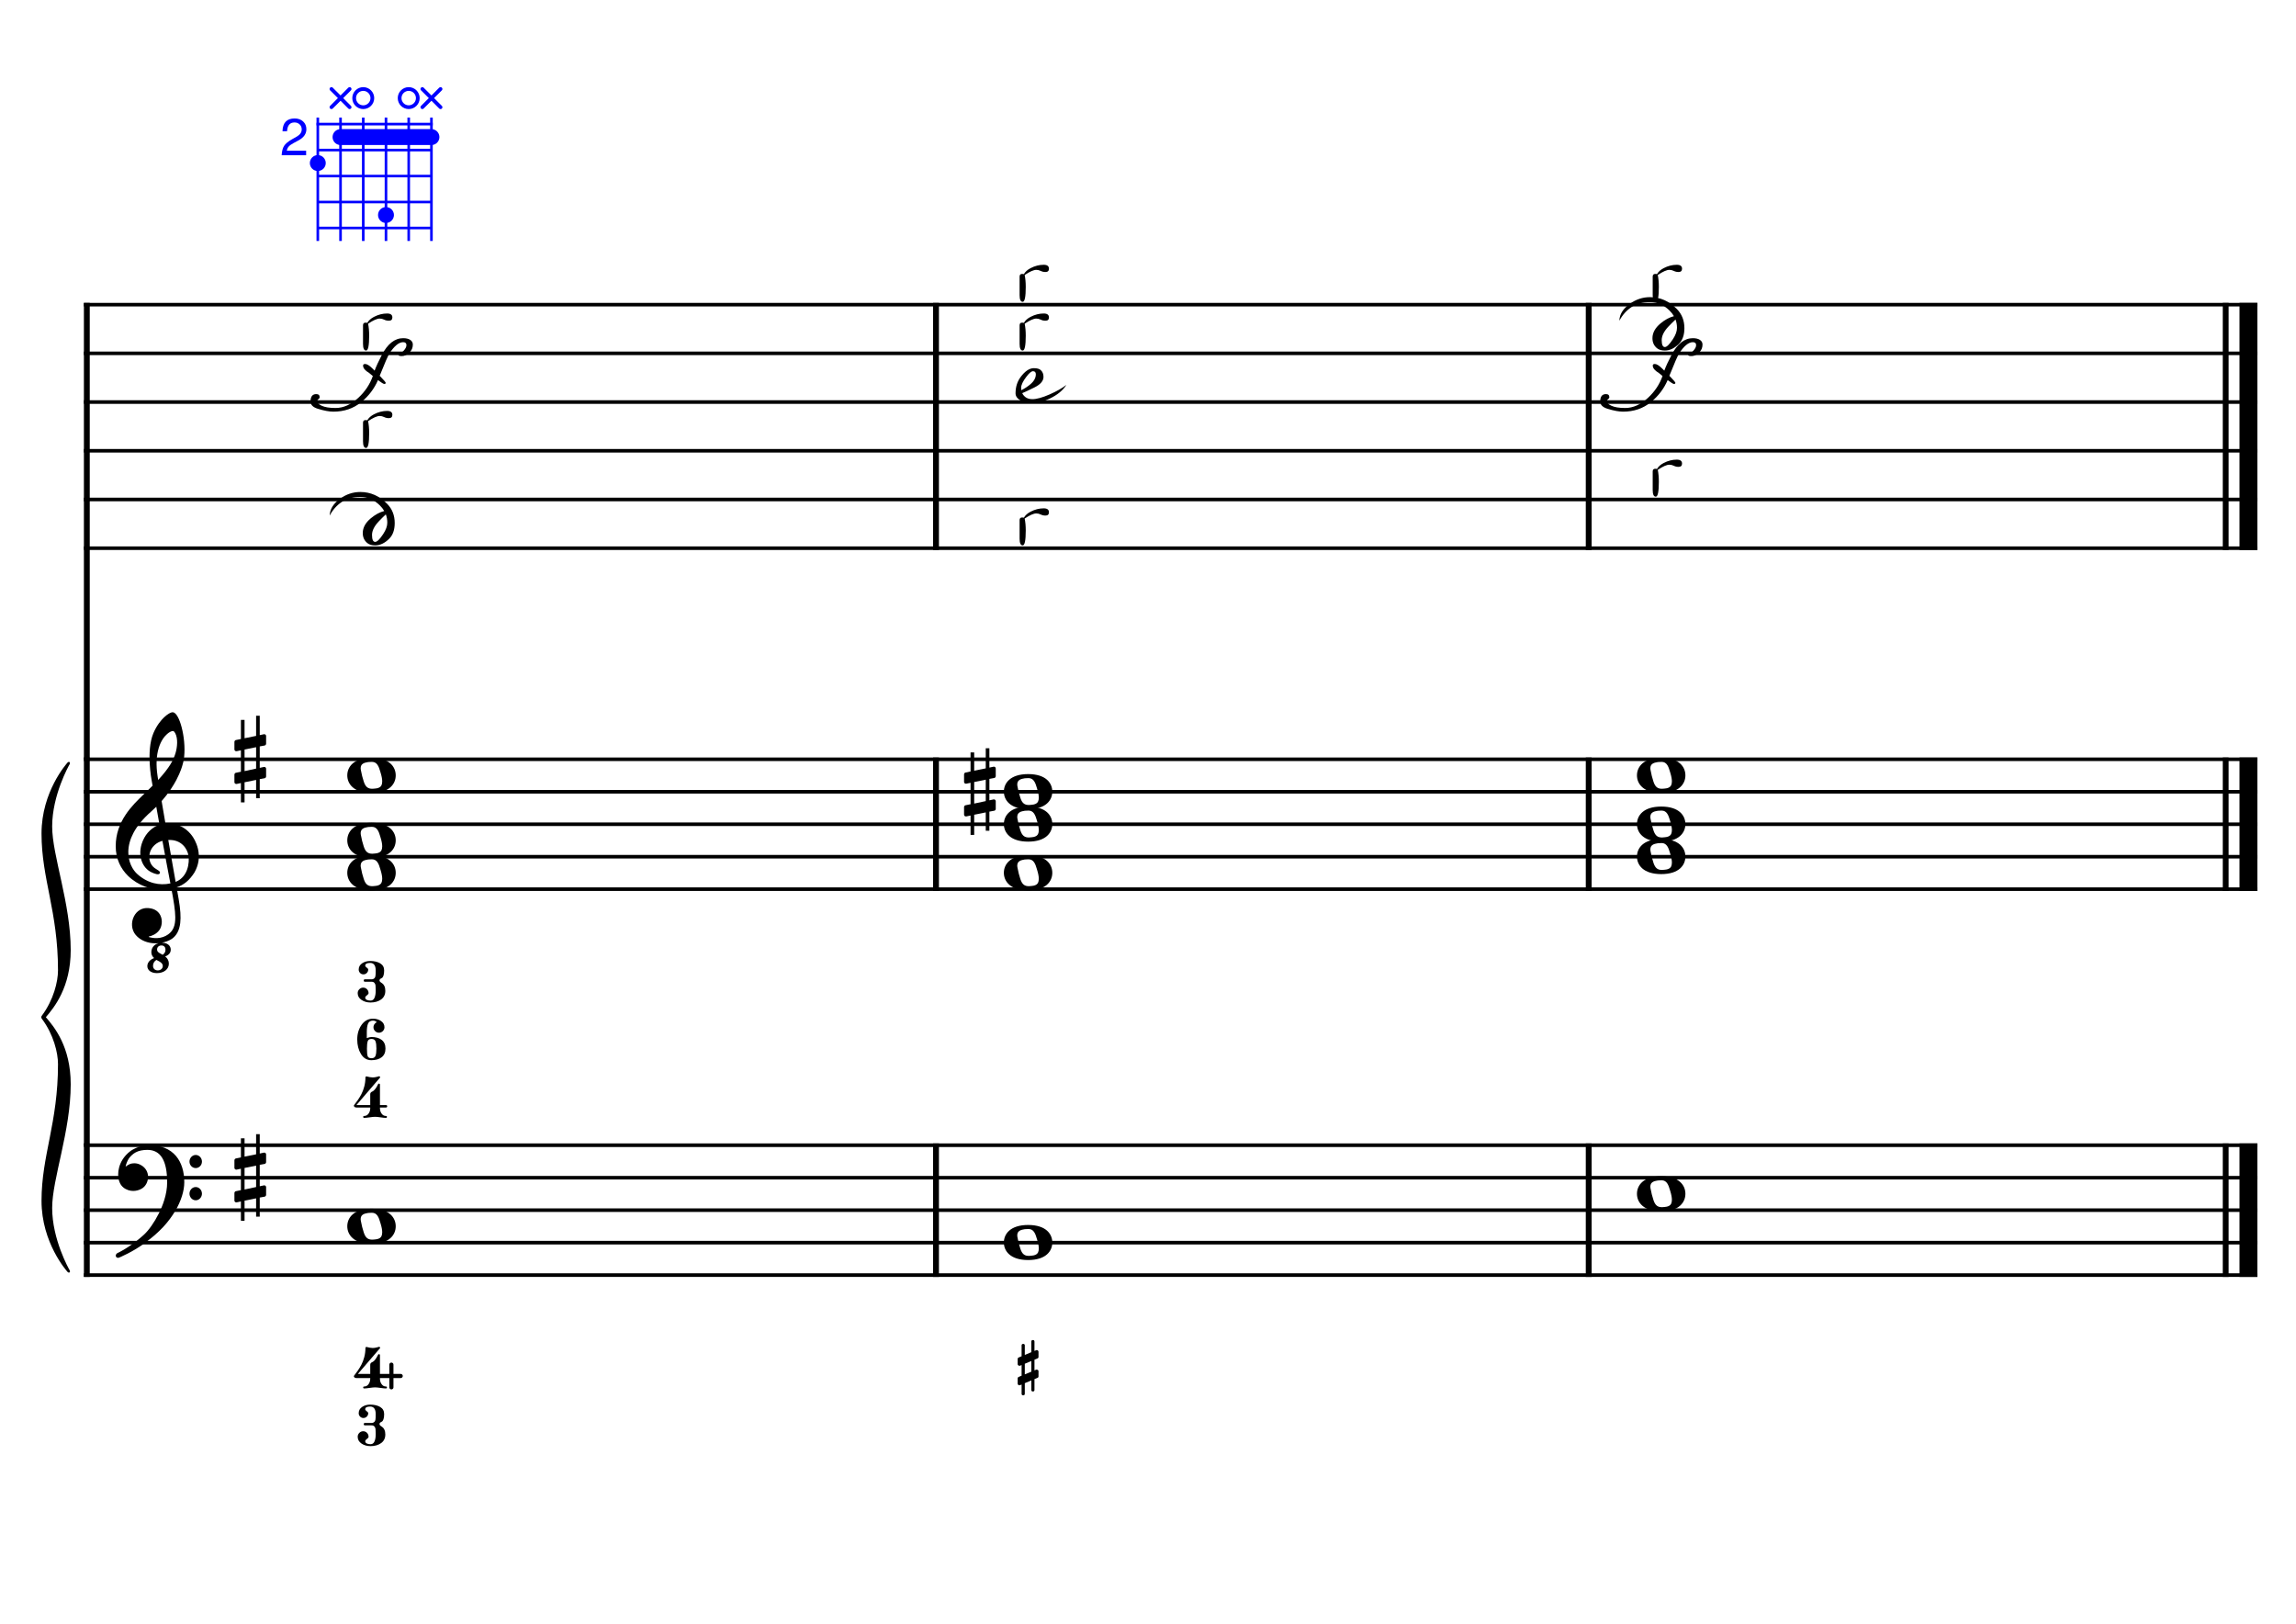 <?xml version="1.0" encoding="UTF-8" standalone="no"?>
<svg width="4209.44px" height="2976.38px" viewBox="0 0 4209.44 2976.38"
 xmlns="http://www.w3.org/2000/svg" xmlns:xlink="http://www.w3.org/1999/xlink" version="1.2" baseProfile="tiny">
<title>Accords (54)</title>
<desc>Generated by MuseScore 3.6.2</desc>
<polyline class="StaffLines" fill="none" stroke="#000000" stroke-width="6.55" stroke-linejoin="bevel" points="153.819,558.425 4138.58,558.425"/>
<polyline class="StaffLines" fill="none" stroke="#000000" stroke-width="6.55" stroke-linejoin="bevel" points="153.819,647.717 4138.58,647.717"/>
<polyline class="StaffLines" fill="none" stroke="#000000" stroke-width="6.55" stroke-linejoin="bevel" points="153.819,737.008 4138.58,737.008"/>
<polyline class="StaffLines" fill="none" stroke="#000000" stroke-width="6.55" stroke-linejoin="bevel" points="153.819,826.299 4138.58,826.299"/>
<polyline class="StaffLines" fill="none" stroke="#000000" stroke-width="6.55" stroke-linejoin="bevel" points="153.819,915.591 4138.58,915.591"/>
<polyline class="StaffLines" fill="none" stroke="#000000" stroke-width="6.55" stroke-linejoin="bevel" points="153.819,1004.88 4138.58,1004.88"/>
<polyline class="StaffLines" fill="none" stroke="#000000" stroke-width="6.55" stroke-linejoin="bevel" points="153.819,1391.81 4138.58,1391.81"/>
<polyline class="StaffLines" fill="none" stroke="#000000" stroke-width="6.55" stroke-linejoin="bevel" points="153.819,1451.34 4138.58,1451.34"/>
<polyline class="StaffLines" fill="none" stroke="#000000" stroke-width="6.55" stroke-linejoin="bevel" points="153.819,1510.87 4138.58,1510.87"/>
<polyline class="StaffLines" fill="none" stroke="#000000" stroke-width="6.55" stroke-linejoin="bevel" points="153.819,1570.39 4138.58,1570.39"/>
<polyline class="StaffLines" fill="none" stroke="#000000" stroke-width="6.55" stroke-linejoin="bevel" points="153.819,1629.92 4138.58,1629.92"/>
<polyline class="StaffLines" fill="none" stroke="#000000" stroke-width="6.55" stroke-linejoin="bevel" points="153.819,2099.26 4138.58,2099.26"/>
<polyline class="StaffLines" fill="none" stroke="#000000" stroke-width="6.55" stroke-linejoin="bevel" points="153.819,2158.79 4138.58,2158.79"/>
<polyline class="StaffLines" fill="none" stroke="#000000" stroke-width="6.55" stroke-linejoin="bevel" points="153.819,2218.32 4138.58,2218.32"/>
<polyline class="StaffLines" fill="none" stroke="#000000" stroke-width="6.55" stroke-linejoin="bevel" points="153.819,2277.85 4138.58,2277.85"/>
<polyline class="StaffLines" fill="none" stroke="#000000" stroke-width="6.55" stroke-linejoin="bevel" points="153.819,2337.37 4138.58,2337.37"/>
<polyline class="BarLine" fill="none" stroke="#000000" stroke-width="10.71" stroke-linejoin="bevel" points="159.176,2095.99 159.176,2340.65"/>
<polyline class="BarLine" fill="none" stroke="#000000" stroke-width="10.71" stroke-linejoin="bevel" points="1716.06,2095.99 1716.06,2340.65"/>
<polyline class="BarLine" fill="none" stroke="#000000" stroke-width="10.71" stroke-linejoin="bevel" points="2912.71,2095.99 2912.71,2340.65"/>
<polyline class="BarLine" fill="none" stroke="#000000" stroke-width="10.71" stroke-linejoin="bevel" points="4080.54,2095.99 4080.54,2340.65"/>
<polyline class="BarLine" fill="none" stroke="#000000" stroke-width="32.74" stroke-linejoin="bevel" points="4122.21,2095.99 4122.21,2340.65"/>
<polyline class="BarLine" fill="none" stroke="#000000" stroke-width="10.71" stroke-linejoin="bevel" points="159.176,1388.54 159.176,2099.26"/>
<polyline class="BarLine" fill="none" stroke="#000000" stroke-width="10.71" stroke-linejoin="bevel" points="1716.06,1388.54 1716.06,1633.2"/>
<polyline class="BarLine" fill="none" stroke="#000000" stroke-width="10.71" stroke-linejoin="bevel" points="2912.71,1388.54 2912.71,1633.2"/>
<polyline class="BarLine" fill="none" stroke="#000000" stroke-width="10.71" stroke-linejoin="bevel" points="4080.54,1388.54 4080.54,1633.2"/>
<polyline class="BarLine" fill="none" stroke="#000000" stroke-width="32.74" stroke-linejoin="bevel" points="4122.21,1388.54 4122.21,1633.2"/>
<polyline class="BarLine" fill="none" stroke="#000000" stroke-width="10.71" stroke-linejoin="bevel" points="159.176,555.151 159.176,1391.81"/>
<polyline class="BarLine" fill="none" stroke="#000000" stroke-width="10.71" stroke-linejoin="bevel" points="1716.06,555.151 1716.06,1008.16"/>
<polyline class="BarLine" fill="none" stroke="#000000" stroke-width="10.71" stroke-linejoin="bevel" points="2912.71,555.151 2912.71,1008.16"/>
<polyline class="BarLine" fill="none" stroke="#000000" stroke-width="10.71" stroke-linejoin="bevel" points="4080.54,555.151 4080.54,1008.16"/>
<polyline class="BarLine" fill="none" stroke="#000000" stroke-width="32.74" stroke-linejoin="bevel" points="4122.21,555.151 4122.21,1008.16"/>
<path class="Accidental" transform="matrix(2.381,0,0,2.381,1767.49,1451.34)" d="M23.3,-10.6 C23.9,-10.7 24.4,-11.4 24.4,-12 L24.4,-17.9 C24.4,-18.7 23.8,-19.3 23,-19.3 L22.8,-19.3 L19.5,-18.6 L19.5,-33.5 L16.7,-33.5 L16.7,-18 L7.8,-16.2 L7.8,-30.3 L5,-30.3 L5,-15.6 L1.1,-14.8 C0.5,-14.7 0,-14 0,-13.4 L0,-13.2 L0,-7.4 L0,-7.6 C0,-6.8 0.6,-6.2 1.4,-6.2 L1.7,-6.2 L5,-6.9 L5,9.6 L1.1,10.4 C0.5,10.5 0,11.2 0,11.8 L0,17.6 C0,18.4 0.6,19 1.4,19 L1.7,19 L5,18.3 L5,33.2 L7.8,33.2 L7.8,17.7 L16.7,15.9 L16.7,30 L19.5,30 L19.5,15.3 L23.3,14.6 C23.9,14.5 24.4,13.8 24.4,13.2 L24.4,7.3 C24.4,6.5 23.8,5.9 23,5.9 L22.8,5.9 L19.5,6.6 L19.5,-9.9 L23.3,-10.6 M7.8,9.1 L7.8,-7.5 L16.7,-9.3 L16.7,7.2 L7.8,9.1 "/>
<path class="Note" transform="matrix(2.381,0,0,2.381,636.699,2248.08)" d="M18.7,-13.6 C4.9,-13.6 0,-6.6 0,-0.1 C0,6.4 4.9,13.4 18.7,13.4 C32.5,13.4 37.3,6.4 37.3,-0.1 C37.3,-6.6 32.5,-13.6 18.7,-13.6 M10.4,-4.5 C10.3,-4.9 10.3,-5.3 10.3,-5.7 C10.3,-6.5 10.5,-7.3 10.9,-8 C11.6,-9 12.8,-9.7 14.3,-10 C15.6,-10.3 16.3,-10.5 18.9,-10.5 L19,-10.5 C23,-10.5 24.3,-6.8 25.4,-3 L25.7,-2 C26.5,0.6 26.9,2.8 26.9,4.5 C26.9,5.7 26.7,6.8 26.3,7.6 C25.7,8.7 24.7,9.4 23,9.8 C22.1,10 20.6,10.1 20.6,10.1 C20.1,10.1 19.7,10.2 19.3,10.2 C16.1,10.2 14.1,9 12.7,4.7 C11.5,1 11.3,-0.1 10.4,-4.5"/>
<path class="Note" transform="matrix(2.381,0,0,2.381,1840.47,2277.85)" d="M18.7,-13.6 C4.9,-13.6 0,-6.6 0,-0.1 C0,6.4 4.9,13.4 18.7,13.4 C32.5,13.4 37.3,6.4 37.3,-0.1 C37.3,-6.6 32.5,-13.6 18.7,-13.6 M10.4,-4.5 C10.3,-4.9 10.3,-5.3 10.3,-5.7 C10.3,-6.5 10.5,-7.3 10.9,-8 C11.6,-9 12.8,-9.7 14.3,-10 C15.6,-10.3 16.3,-10.5 18.9,-10.5 L19,-10.5 C23,-10.5 24.3,-6.8 25.4,-3 L25.7,-2 C26.5,0.6 26.9,2.8 26.9,4.5 C26.9,5.7 26.7,6.8 26.3,7.6 C25.7,8.7 24.7,9.4 23,9.8 C22.1,10 20.6,10.1 20.6,10.1 C20.1,10.1 19.7,10.2 19.3,10.2 C16.1,10.2 14.1,9 12.7,4.7 C11.5,1 11.3,-0.1 10.4,-4.5"/>
<path class="Note" transform="matrix(2.381,0,0,2.381,3001.17,2188.56)" d="M18.7,-13.6 C4.9,-13.6 0,-6.6 0,-0.1 C0,6.4 4.9,13.4 18.7,13.4 C32.5,13.4 37.3,6.4 37.3,-0.1 C37.3,-6.6 32.5,-13.6 18.7,-13.6 M10.4,-4.5 C10.3,-4.9 10.3,-5.3 10.3,-5.7 C10.3,-6.5 10.5,-7.3 10.9,-8 C11.6,-9 12.8,-9.7 14.3,-10 C15.6,-10.3 16.3,-10.5 18.9,-10.5 L19,-10.5 C23,-10.5 24.3,-6.8 25.4,-3 L25.7,-2 C26.5,0.6 26.9,2.8 26.9,4.5 C26.9,5.7 26.7,6.8 26.3,7.6 C25.7,8.7 24.7,9.4 23,9.8 C22.1,10 20.6,10.1 20.6,10.1 C20.1,10.1 19.7,10.2 19.3,10.2 C16.1,10.2 14.1,9 12.7,4.7 C11.5,1 11.3,-0.1 10.4,-4.5"/>
<path class="Note" transform="matrix(2.381,0,0,2.381,636.699,1600.16)" d="M18.7,-13.6 C4.9,-13.6 0,-6.6 0,-0.1 C0,6.4 4.9,13.4 18.7,13.4 C32.5,13.4 37.3,6.4 37.3,-0.1 C37.3,-6.6 32.5,-13.6 18.7,-13.6 M10.4,-4.5 C10.3,-4.9 10.3,-5.3 10.3,-5.7 C10.3,-6.5 10.5,-7.3 10.9,-8 C11.6,-9 12.8,-9.7 14.3,-10 C15.6,-10.3 16.3,-10.5 18.9,-10.5 L19,-10.5 C23,-10.5 24.3,-6.8 25.4,-3 L25.7,-2 C26.5,0.6 26.9,2.8 26.9,4.5 C26.9,5.7 26.7,6.8 26.3,7.6 C25.7,8.7 24.7,9.4 23,9.8 C22.1,10 20.6,10.1 20.6,10.1 C20.1,10.1 19.7,10.2 19.3,10.2 C16.1,10.2 14.1,9 12.7,4.7 C11.5,1 11.3,-0.1 10.4,-4.5"/>
<path class="Note" transform="matrix(2.381,0,0,2.381,636.699,1540.63)" d="M18.7,-13.6 C4.9,-13.6 0,-6.6 0,-0.1 C0,6.4 4.9,13.4 18.7,13.4 C32.5,13.4 37.3,6.4 37.3,-0.1 C37.3,-6.6 32.5,-13.6 18.7,-13.6 M10.4,-4.5 C10.3,-4.9 10.3,-5.3 10.3,-5.7 C10.3,-6.5 10.5,-7.3 10.9,-8 C11.6,-9 12.8,-9.7 14.3,-10 C15.6,-10.3 16.3,-10.5 18.9,-10.5 L19,-10.5 C23,-10.5 24.3,-6.8 25.4,-3 L25.7,-2 C26.5,0.6 26.9,2.8 26.9,4.5 C26.9,5.7 26.7,6.8 26.3,7.6 C25.7,8.7 24.7,9.4 23,9.8 C22.1,10 20.6,10.1 20.6,10.1 C20.1,10.1 19.7,10.2 19.3,10.2 C16.1,10.2 14.1,9 12.7,4.7 C11.5,1 11.3,-0.1 10.4,-4.5"/>
<path class="Note" transform="matrix(2.381,0,0,2.381,636.699,1421.57)" d="M18.7,-13.6 C4.9,-13.6 0,-6.6 0,-0.1 C0,6.4 4.9,13.4 18.7,13.4 C32.5,13.4 37.3,6.4 37.3,-0.1 C37.3,-6.6 32.5,-13.6 18.7,-13.6 M10.4,-4.5 C10.3,-4.9 10.3,-5.3 10.3,-5.7 C10.3,-6.5 10.5,-7.3 10.9,-8 C11.6,-9 12.8,-9.7 14.3,-10 C15.6,-10.3 16.3,-10.5 18.9,-10.5 L19,-10.5 C23,-10.5 24.3,-6.8 25.4,-3 L25.7,-2 C26.5,0.6 26.9,2.8 26.9,4.5 C26.9,5.7 26.7,6.8 26.3,7.6 C25.7,8.7 24.7,9.4 23,9.8 C22.1,10 20.6,10.1 20.6,10.1 C20.1,10.1 19.7,10.2 19.3,10.2 C16.1,10.2 14.1,9 12.7,4.7 C11.5,1 11.3,-0.1 10.4,-4.5"/>
<path class="Note" transform="matrix(2.381,0,0,2.381,1840.47,1600.16)" d="M18.7,-13.6 C4.9,-13.6 0,-6.6 0,-0.1 C0,6.4 4.9,13.4 18.7,13.4 C32.5,13.4 37.3,6.4 37.3,-0.1 C37.3,-6.6 32.5,-13.6 18.7,-13.6 M10.4,-4.5 C10.3,-4.9 10.3,-5.3 10.3,-5.7 C10.3,-6.5 10.5,-7.3 10.9,-8 C11.6,-9 12.8,-9.7 14.3,-10 C15.6,-10.3 16.3,-10.5 18.9,-10.5 L19,-10.5 C23,-10.5 24.3,-6.8 25.4,-3 L25.7,-2 C26.5,0.6 26.9,2.8 26.9,4.5 C26.9,5.7 26.7,6.8 26.3,7.6 C25.7,8.7 24.7,9.4 23,9.8 C22.1,10 20.6,10.1 20.6,10.1 C20.1,10.1 19.7,10.2 19.3,10.2 C16.1,10.2 14.1,9 12.7,4.7 C11.5,1 11.3,-0.1 10.4,-4.5"/>
<path class="Note" transform="matrix(2.381,0,0,2.381,1840.47,1510.87)" d="M18.7,-13.6 C4.9,-13.6 0,-6.6 0,-0.1 C0,6.4 4.9,13.4 18.7,13.4 C32.5,13.4 37.3,6.4 37.3,-0.1 C37.3,-6.6 32.5,-13.6 18.7,-13.6 M10.4,-4.5 C10.3,-4.9 10.3,-5.3 10.3,-5.7 C10.3,-6.5 10.5,-7.3 10.9,-8 C11.6,-9 12.8,-9.7 14.3,-10 C15.6,-10.3 16.3,-10.5 18.9,-10.5 L19,-10.5 C23,-10.5 24.3,-6.8 25.4,-3 L25.7,-2 C26.5,0.6 26.9,2.8 26.9,4.5 C26.9,5.7 26.7,6.8 26.3,7.6 C25.7,8.7 24.7,9.4 23,9.8 C22.1,10 20.6,10.1 20.6,10.1 C20.1,10.1 19.7,10.2 19.3,10.2 C16.1,10.2 14.1,9 12.7,4.7 C11.5,1 11.3,-0.1 10.4,-4.5"/>
<path class="Note" transform="matrix(2.381,0,0,2.381,1840.47,1451.34)" d="M18.7,-13.6 C4.9,-13.6 0,-6.6 0,-0.1 C0,6.4 4.9,13.4 18.7,13.4 C32.5,13.4 37.3,6.4 37.3,-0.1 C37.3,-6.6 32.5,-13.6 18.7,-13.6 M10.4,-4.5 C10.3,-4.9 10.3,-5.3 10.3,-5.7 C10.3,-6.5 10.5,-7.3 10.9,-8 C11.6,-9 12.8,-9.7 14.3,-10 C15.6,-10.3 16.3,-10.5 18.9,-10.5 L19,-10.5 C23,-10.5 24.3,-6.8 25.4,-3 L25.7,-2 C26.5,0.6 26.9,2.8 26.9,4.5 C26.9,5.7 26.7,6.8 26.3,7.6 C25.7,8.7 24.7,9.4 23,9.8 C22.1,10 20.6,10.1 20.6,10.1 C20.1,10.1 19.7,10.2 19.3,10.2 C16.1,10.2 14.1,9 12.7,4.7 C11.5,1 11.3,-0.1 10.4,-4.5"/>
<path class="Note" transform="matrix(2.381,0,0,2.381,3001.17,1570.39)" d="M18.7,-13.6 C4.9,-13.6 0,-6.6 0,-0.1 C0,6.4 4.9,13.4 18.7,13.4 C32.5,13.4 37.3,6.4 37.3,-0.1 C37.3,-6.6 32.5,-13.6 18.7,-13.6 M10.4,-4.5 C10.3,-4.9 10.3,-5.3 10.3,-5.7 C10.3,-6.5 10.5,-7.3 10.9,-8 C11.6,-9 12.8,-9.7 14.3,-10 C15.6,-10.3 16.3,-10.5 18.9,-10.5 L19,-10.5 C23,-10.5 24.3,-6.8 25.4,-3 L25.7,-2 C26.5,0.6 26.9,2.8 26.9,4.5 C26.9,5.7 26.7,6.8 26.3,7.6 C25.7,8.7 24.7,9.4 23,9.8 C22.1,10 20.6,10.1 20.6,10.1 C20.1,10.1 19.7,10.2 19.3,10.2 C16.1,10.2 14.1,9 12.7,4.7 C11.5,1 11.3,-0.1 10.4,-4.5"/>
<path class="Note" transform="matrix(2.381,0,0,2.381,3001.17,1510.87)" d="M18.7,-13.6 C4.9,-13.6 0,-6.6 0,-0.1 C0,6.4 4.9,13.4 18.7,13.4 C32.5,13.4 37.3,6.4 37.3,-0.1 C37.3,-6.6 32.5,-13.6 18.7,-13.6 M10.4,-4.5 C10.3,-4.9 10.3,-5.3 10.3,-5.7 C10.3,-6.5 10.5,-7.3 10.9,-8 C11.6,-9 12.8,-9.7 14.3,-10 C15.6,-10.3 16.3,-10.5 18.9,-10.5 L19,-10.5 C23,-10.5 24.3,-6.8 25.4,-3 L25.7,-2 C26.5,0.6 26.9,2.8 26.9,4.5 C26.9,5.7 26.7,6.8 26.3,7.6 C25.7,8.7 24.7,9.4 23,9.8 C22.1,10 20.6,10.1 20.6,10.1 C20.1,10.1 19.7,10.2 19.3,10.2 C16.1,10.2 14.1,9 12.7,4.7 C11.5,1 11.3,-0.1 10.4,-4.5"/>
<path class="Note" transform="matrix(2.381,0,0,2.381,3001.17,1421.57)" d="M18.7,-13.6 C4.9,-13.6 0,-6.6 0,-0.1 C0,6.4 4.9,13.4 18.7,13.4 C32.5,13.4 37.3,6.4 37.3,-0.1 C37.3,-6.6 32.5,-13.6 18.7,-13.6 M10.4,-4.5 C10.3,-4.9 10.3,-5.3 10.3,-5.7 C10.3,-6.5 10.5,-7.3 10.9,-8 C11.6,-9 12.8,-9.7 14.3,-10 C15.6,-10.3 16.3,-10.5 18.9,-10.5 L19,-10.5 C23,-10.5 24.3,-6.8 25.4,-3 L25.7,-2 C26.5,0.6 26.9,2.8 26.9,4.5 C26.9,5.7 26.7,6.8 26.3,7.6 C25.7,8.7 24.7,9.4 23,9.8 C22.1,10 20.6,10.1 20.6,10.1 C20.1,10.1 19.7,10.2 19.3,10.2 C16.1,10.2 14.1,9 12.7,4.7 C11.5,1 11.3,-0.1 10.4,-4.5"/>
<path class="Note" d="M604.43,945.081 C604.739,933.383 611.209,923.001 623.837,913.937 C635.07,905.879 647.35,901.851 660.676,901.851 C679.347,901.851 695.81,909.172 710.065,923.815 C719.13,933.189 723.662,944.81 723.662,958.678 C723.662,971.151 720.331,980.719 713.668,987.382 C705.533,995.594 696.933,999.7 687.869,999.7 C681.671,999.7 676.868,998.306 673.459,995.517 C667.881,990.946 665.092,984.825 665.092,977.155 C665.092,967.239 670.05,958.174 679.967,949.962 C688.101,943.222 696.275,938.806 704.487,936.714 C702.318,932.995 699.568,929.509 696.236,926.255 C685.855,916.106 674.079,911.031 660.908,911.031 C647.195,911.031 635.845,914.014 626.858,919.98 C617.561,926.1 610.085,934.467 604.43,945.081 M707.392,942.873 C703.131,946.824 698.87,951.047 694.609,955.54 C686.242,964.372 682.058,972.739 682.058,980.642 C682.058,989.086 683.995,993.309 687.869,993.309 C691.355,993.309 696.236,988.544 702.512,979.015 C707.547,971.422 710.065,964.45 710.065,958.097 C710.065,952.674 709.174,947.599 707.392,942.873"/>
<path class="Note" d="M671.242,642.535 C667.446,642.535 665.547,638.468 665.547,630.333 L665.547,596.283 C665.547,593.029 667.136,591.402 670.312,591.402 C671.707,591.402 672.753,591.518 673.45,591.751 C675.929,587.412 679.996,583.771 685.652,580.827 C693.554,576.721 701.573,574.668 709.708,574.668 C716.138,574.668 719.353,577.069 719.353,581.873 C719.353,585.902 717.184,587.916 712.845,587.916 C709.746,587.916 706.802,587.219 704.013,585.824 C701.534,584.584 698.9,583.965 696.111,583.965 C691.308,583.965 684.219,587.102 674.844,593.378 C676.161,599.653 676.82,606.974 676.82,615.342 C676.82,633.471 674.961,642.535 671.242,642.535"/>
<path class="Note" d="M671.242,821.118 C667.446,821.118 665.547,817.05 665.547,808.916 L665.547,774.866 C665.547,771.612 667.136,769.985 670.312,769.985 C671.707,769.985 672.753,770.101 673.45,770.333 C675.929,765.995 679.996,762.354 685.652,759.41 C693.554,755.304 701.573,753.25 709.708,753.25 C716.138,753.25 719.353,755.652 719.353,760.456 C719.353,764.484 717.184,766.499 712.845,766.499 C709.746,766.499 706.802,765.801 704.013,764.407 C701.534,763.167 698.9,762.547 696.111,762.547 C691.308,762.547 684.219,765.685 674.844,771.96 C676.161,778.236 676.82,785.557 676.82,793.924 C676.82,812.053 674.961,821.118 671.242,821.118"/>
<path class="Note" d="M730.393,650.479 C734.732,647.535 737.869,645.094 739.806,643.157 C743.37,639.361 745.152,635.875 745.152,632.698 C745.152,629.057 743.138,627.236 739.109,627.236 C731.284,627.236 722.917,634.132 714.007,647.922 C711.296,652.106 705.33,665.741 696.111,688.828 C703.471,696.421 707.151,700.721 707.151,701.728 C707.151,703.122 706.26,703.819 704.478,703.819 C703.084,703.819 699.249,701.457 692.973,696.731 C686.156,712.613 675.813,726.171 661.945,737.404 C647.767,748.871 630.839,754.604 611.161,754.604 C603.646,754.604 594.233,752.86 582.921,749.374 C573.857,746.585 569.325,742.13 569.325,736.01 C569.325,726.945 572.811,722.413 579.784,722.413 C583.967,722.413 586.059,724.35 586.059,728.224 C586.059,729.463 585.091,730.78 583.154,732.175 C582.147,732.872 581.643,734.228 581.643,736.242 C581.643,738.644 584.316,741.123 589.662,743.68 C595.472,746.469 603.994,747.863 615.228,747.863 C629.716,747.863 643.7,741.588 657.18,729.037 C669.421,717.649 678.214,704.401 683.56,689.293 C681.468,687.589 679.222,685.729 676.82,683.715 C669.382,679.299 665.664,674.767 665.664,670.118 C665.664,668.181 666.942,667.213 669.499,667.213 C672.907,667.213 677.517,670.118 683.328,675.929 C684.567,677.168 685.729,678.331 686.814,679.415 C689.526,671.978 693.864,662.526 699.83,651.06 C710.599,630.297 723.692,619.915 739.109,619.915 C744.61,619.915 748.948,620.961 752.125,623.053 C755.301,625.145 756.889,628.011 756.889,631.652 C756.889,637.463 754.759,642.383 750.498,646.411 C746.082,650.595 741.472,652.687 736.669,652.687 C732.485,652.687 730.393,651.951 730.393,650.479"/>
<path class="Note" d="M1875.01,999.7 C1871.21,999.7 1869.32,995.633 1869.32,987.498 L1869.32,953.448 C1869.32,950.194 1870.9,948.568 1874.08,948.568 C1875.47,948.568 1876.52,948.684 1877.22,948.916 C1879.7,944.578 1883.76,940.936 1889.42,937.992 C1897.32,933.886 1905.34,931.833 1913.48,931.833 C1919.91,931.833 1923.12,934.235 1923.12,939.038 C1923.12,943.067 1920.95,945.081 1916.61,945.081 C1913.51,945.081 1910.57,944.384 1907.78,942.989 C1905.3,941.75 1902.67,941.13 1899.88,941.13 C1895.08,941.13 1887.99,944.268 1878.61,950.543 C1879.93,956.818 1880.59,964.14 1880.59,972.507 C1880.59,990.636 1878.73,999.7 1875.01,999.7"/>
<path class="Note" d="M1875.01,642.535 C1871.21,642.535 1869.32,638.468 1869.32,630.333 L1869.32,596.283 C1869.32,593.029 1870.9,591.402 1874.08,591.402 C1875.47,591.402 1876.52,591.518 1877.22,591.751 C1879.7,587.412 1883.76,583.771 1889.42,580.827 C1897.32,576.721 1905.34,574.668 1913.48,574.668 C1919.91,574.668 1923.12,577.069 1923.12,581.873 C1923.12,585.902 1920.95,587.916 1916.61,587.916 C1913.51,587.916 1910.57,587.219 1907.78,585.824 C1905.3,584.584 1902.67,583.965 1899.88,583.965 C1895.08,583.965 1887.99,587.102 1878.61,593.378 C1879.93,599.653 1880.59,606.974 1880.59,615.342 C1880.59,633.471 1878.73,642.535 1875.01,642.535"/>
<path class="Note" d="M1875.01,553.244 C1871.21,553.244 1869.32,549.176 1869.32,541.041 L1869.32,506.992 C1869.32,503.738 1870.9,502.111 1874.08,502.111 C1875.47,502.111 1876.52,502.227 1877.22,502.459 C1879.7,498.121 1883.76,494.48 1889.42,491.536 C1897.32,487.43 1905.34,485.376 1913.48,485.376 C1919.91,485.376 1923.12,487.778 1923.12,492.582 C1923.12,496.61 1920.95,498.624 1916.61,498.624 C1913.51,498.624 1910.57,497.927 1907.78,496.533 C1905.3,495.293 1902.67,494.673 1899.88,494.673 C1895.08,494.673 1887.99,497.811 1878.61,504.086 C1879.93,510.362 1880.59,517.683 1880.59,526.05 C1880.59,544.179 1878.73,553.244 1875.01,553.244"/>
<path class="Note" d="M1955.08,705.563 C1948.73,715.557 1938.69,723.846 1924.98,730.432 C1913.05,736.165 1901.89,739.031 1891.51,739.031 C1883.22,739.031 1876.33,737.366 1870.83,734.034 C1864.86,730.393 1861.88,726.055 1861.88,721.019 C1861.88,709.63 1864.86,699.83 1870.83,691.617 C1878.96,680.461 1887.17,674.883 1895.46,674.883 C1901.35,674.883 1905.53,676.045 1908.01,678.369 C1911.42,681.391 1913.13,685.536 1913.13,690.804 C1913.13,698.241 1907.59,704.71 1896.51,710.211 C1885.74,715.557 1878.26,719.043 1874.08,720.67 C1875.01,722.607 1876.21,724.35 1877.68,725.9 C1881.32,729.773 1886.28,731.71 1892.56,731.71 C1900.46,731.71 1911.07,728.805 1924.4,722.994 C1937.18,717.339 1947.41,711.528 1955.08,705.563 M1872.45,715.324 C1878.26,712.38 1883.57,708.933 1888.37,704.982 C1895.5,699.171 1899.07,692.896 1899.07,686.155 C1899.07,682.359 1897.32,680.461 1893.84,680.461 C1890.89,680.461 1886.86,683.831 1881.75,690.571 C1875.32,698.939 1872.1,705.756 1872.1,711.025 C1872.1,712.497 1872.22,713.93 1872.45,715.324"/>
<path class="Note" d="M3035.72,910.409 C3031.92,910.409 3030.02,906.342 3030.02,898.207 L3030.02,864.157 C3030.02,860.903 3031.61,859.276 3034.79,859.276 C3036.18,859.276 3037.23,859.392 3037.92,859.625 C3040.4,855.286 3044.47,851.645 3050.13,848.701 C3058.03,844.595 3066.05,842.542 3074.18,842.542 C3080.61,842.542 3083.83,844.943 3083.83,849.747 C3083.83,853.776 3081.66,855.79 3077.32,855.79 C3074.22,855.79 3071.28,855.093 3068.49,853.698 C3066.01,852.458 3063.38,851.839 3060.59,851.839 C3055.78,851.839 3048.69,854.976 3039.32,861.252 C3040.64,867.527 3041.3,874.848 3041.3,883.216 C3041.3,901.345 3039.44,910.409 3035.72,910.409"/>
<path class="Note" d="M2968.9,587.916 C2969.21,576.217 2975.68,565.836 2988.31,556.771 C2999.55,548.714 3011.83,544.685 3025.15,544.685 C3043.82,544.685 3060.29,552.007 3074.54,566.649 C3083.6,576.024 3088.14,587.645 3088.14,601.513 C3088.14,613.986 3084.81,623.554 3078.14,630.217 C3070.01,638.429 3061.41,642.535 3052.34,642.535 C3046.15,642.535 3041.34,641.14 3037.93,638.351 C3032.36,633.78 3029.57,627.66 3029.57,619.99 C3029.57,610.073 3034.53,601.009 3044.44,592.797 C3052.58,586.056 3060.75,581.64 3068.96,579.549 C3066.79,575.83 3064.04,572.344 3060.71,569.09 C3050.33,558.941 3038.55,553.866 3025.38,553.866 C3011.67,553.866 3000.32,556.849 2991.33,562.814 C2982.04,568.935 2974.56,577.302 2968.9,587.916 M3071.87,585.708 C3067.61,589.659 3063.35,593.881 3059.08,598.375 C3050.72,607.207 3046.53,615.574 3046.53,623.476 C3046.53,631.921 3048.47,636.143 3052.34,636.143 C3055.83,636.143 3060.71,631.379 3066.99,621.849 C3072.02,614.257 3074.54,607.284 3074.54,600.931 C3074.54,595.508 3073.65,590.434 3071.87,585.708"/>
<path class="Note" d="M3035.72,553.244 C3031.92,553.244 3030.02,549.176 3030.02,541.041 L3030.02,506.992 C3030.02,503.738 3031.61,502.111 3034.79,502.111 C3036.18,502.111 3037.23,502.227 3037.92,502.459 C3040.4,498.121 3044.47,494.48 3050.13,491.536 C3058.03,487.43 3066.05,485.376 3074.18,485.376 C3080.61,485.376 3083.83,487.778 3083.83,492.582 C3083.83,496.61 3081.66,498.624 3077.32,498.624 C3074.22,498.624 3071.28,497.927 3068.49,496.533 C3066.01,495.293 3063.38,494.673 3060.59,494.673 C3055.78,494.673 3048.69,497.811 3039.32,504.086 C3040.64,510.362 3041.3,517.683 3041.3,526.05 C3041.3,544.179 3039.44,553.244 3035.72,553.244"/>
<path class="Note" d="M3094.87,650.479 C3099.21,647.535 3102.34,645.094 3104.28,643.157 C3107.85,639.361 3109.63,635.875 3109.63,632.698 C3109.63,629.057 3107.61,627.236 3103.58,627.236 C3095.76,627.236 3087.39,634.132 3078.48,647.922 C3075.77,652.106 3069.81,665.741 3060.59,688.828 C3067.95,696.421 3071.63,700.721 3071.63,701.728 C3071.63,703.122 3070.74,703.819 3068.95,703.819 C3067.56,703.819 3063.72,701.457 3057.45,696.731 C3050.63,712.613 3040.29,726.171 3026.42,737.404 C3012.24,748.871 2995.31,754.604 2975.64,754.604 C2968.12,754.604 2958.71,752.86 2947.4,749.374 C2938.33,746.585 2933.8,742.13 2933.8,736.01 C2933.8,726.945 2937.29,722.413 2944.26,722.413 C2948.44,722.413 2950.53,724.35 2950.53,728.224 C2950.53,729.463 2949.57,730.78 2947.63,732.175 C2946.62,732.872 2946.12,734.228 2946.12,736.242 C2946.12,738.644 2948.79,741.123 2954.14,743.68 C2959.95,746.469 2968.47,747.863 2979.7,747.863 C2994.19,747.863 3008.17,741.588 3021.66,729.037 C3033.9,717.649 3042.69,704.401 3048.04,689.293 C3045.94,687.589 3043.7,685.729 3041.3,683.715 C3033.86,679.299 3030.14,674.767 3030.14,670.118 C3030.14,668.181 3031.42,667.213 3033.97,667.213 C3037.38,667.213 3041.99,670.118 3047.8,675.929 C3049.04,677.168 3050.2,678.331 3051.29,679.415 C3054,671.978 3058.34,662.526 3064.3,651.06 C3075.07,630.297 3088.17,619.915 3103.58,619.915 C3109.08,619.915 3113.42,620.961 3116.6,623.053 C3119.78,625.145 3121.36,628.011 3121.36,631.652 C3121.36,637.463 3119.23,642.383 3114.97,646.411 C3110.56,650.595 3105.95,652.687 3101.14,652.687 C3096.96,652.687 3094.87,651.951 3094.87,650.479"/>
<path class="Clef" transform="matrix(2.381,0,0,2.381,212.156,2158.79)" d="M25.4,-25.1 C17.8,-25.1 11.7,-20.7 11.6,-20.7 C5.8,-16.4 3.5,-11.3 2.6,-7.8 C2.1,-6 1.9,-4.2 1.9,-2.5 C1.9,-0.1 2.3,2.1 3.2,4 C4.4,6.7 6.7,8.6 9.7,9.6 C10.9,10 12.2,10.2 13.5,10.2 C15.7,10.2 18,9.6 19.9,8.5 C23,6.8 24.9,3.2 24.9,-0.7 C24.9,-4.2 23.1,-7.4 20.1,-9.3 C18,-10.7 16,-11.1 14.3,-11.1 C13.1,-11.1 12,-10.9 11.1,-10.6 C10.1,-10.2 8.4,-9.2 7.6,-8.5 C7.9,-10.4 9.1,-13.3 10.2,-14.9 C11.3,-16.5 13.5,-18.5 15.2,-19.4 C17.7,-20.8 20.9,-21.4 24.4,-21.4 C34.6,-21.4 39.6,-13.2 39.6,3.6 C39.6,12.9 36.1,21.8 33.1,27.7 C29.8,34.3 25.4,40.6 21.5,44.1 C11.1,53.6 1.3,58.1 1.2,58.1 C1.2,58.1 -0.3,59 0.1,60.5 C0.4,61.5 1.3,61.7 1.9,61.7 C2,61.7 2.3,61.6 2.4,61.6 C2.5,61.6 13.9,56.9 23,49.8 C28.1,46.1 32.7,42.1 36.7,37.8 C40.3,33.9 43.4,29.7 45.9,25.5 C50.3,18 52.8,10.2 52.8,3.5 C52.8,-4.8 50.6,-11.7 46.5,-16.6 C41.8,-22.2 34.7,-25.1 25.4,-25.1 M56.8,-12.4 C56.8,-9.6 59,-7.4 61.6,-7.4 C64.2,-7.4 66.4,-9.6 66.4,-12.4 C66.4,-15.2 64.2,-17.5 61.6,-17.5 C59,-17.5 56.8,-15.2 56.8,-12.4 M56.8,12.3 C56.8,15.1 59,17.4 61.6,17.4 C64.2,17.4 66.4,15.1 66.4,12.3 C66.4,9.5 64.2,7.2 61.6,7.2 C59,7.2 56.8,9.5 56.8,12.3"/>
<path class="Clef" transform="matrix(2.381,0,0,2.381,212.156,1570.39)" d="M63.37,-5.89 C62.14,-11.32 59.5,-15.14 58.72,-16.18 C55.53,-20.45 51.52,-23.3 46.83,-24.65 C43.72,-25.54 40.72,-25.65 38.3,-25.47 C37.26,-31.48 36.26,-37.36 35.35,-42.81 C40.79,-48.97 44.42,-54.77 46.69,-59.07 C50.16,-65.65 51.31,-70.23 51.36,-70.43 C53.08,-75.64 53.44,-83.34 52.34,-91.55 C51.33,-99.1 49.24,-105.81 46.89,-109.06 C45.86,-110.49 44.81,-111.22 43.77,-111.22 C42.55,-111.22 40.04,-109.98 37.15,-107.21 C34.85,-105.01 31.58,-101.12 29.02,-95.11 C26.02,-88.05 25.81,-78.56 26.16,-71.84 C26.54,-64.57 27.65,-58.88 27.66,-58.83 C27.68,-58.74 27.94,-57.24 28.39,-54.67 C28.16,-54.44 27.92,-54.22 27.67,-53.98 C26.63,-52.98 25.44,-51.84 24.06,-50.46 C23.2,-49.6 22.25,-48.69 21.25,-47.72 C12.79,-39.57 0,-27.25 0,-8.1 C0,-3.4 0.9,1.02 2.68,5.03 C4.27,8.63 6.57,11.91 9.5,14.78 C17.23,22.33 27.82,25.54 34.88,25.38 C37.83,25.31 40.46,25.07 42.85,24.62 C44.68,34.22 45.82,41.25 45.86,46.59 C45.9,53.1 44.25,57.07 40.35,59.84 C37.92,61.57 35.11,62.52 32.01,62.67 C29.42,62.79 27.16,62.32 25.73,61.91 L25.72,61.91 C25.72,61.91 25.43,61.83 25.42,61.63 C25.41,61.45 25.76,61.4 25.77,61.4 L25.79,61.4 C27.71,60.96 31.28,59.73 33.64,56.43 C35.44,53.91 36.31,49.29 34.47,45.35 C33.36,42.96 30.85,40.01 25.23,39.56 C22.74,39.36 20.47,39.87 18.47,41.07 C16.66,42.15 15.16,43.79 14.11,45.79 C11.65,50.49 12.11,56.22 15.24,60.06 C18.2,63.68 22.82,65.99 28.25,66.57 C29.1,66.66 29.95,66.7 30.8,66.7 C31.51,66.7 32.22,66.67 32.92,66.61 C31.72,66.94 30.64,67.49 29.77,68.25 C28.28,69.54 27.44,71.38 27.44,73.41 C27.44,75.28 28.06,76.65 29.55,78.04 C28.41,78.5 27.55,78.98 26.79,79.56 C25.25,80.73 24.34,82.46 24.34,84.19 C24.34,87.45 27.3,89.63 31.72,89.63 C37.13,89.63 40.91,86.63 40.91,82.35 C40.91,80.12 39.91,78.18 38.08,76.83 C41.01,75.62 42.37,73.94 42.37,71.56 C42.39,70.05 41.69,68.61 40.49,67.69 C39.28,66.74 37.62,66.24 35.69,66.24 L35.51,66.24 C38.28,65.7 40.92,64.7 43.21,63.28 C46.87,60.71 48.99,56.73 49.67,51.1 C50.23,46.46 49.84,40.55 48.44,32.48 C48.08,30.39 47.54,27.36 46.88,23.6 C52.63,21.68 56.79,18.11 60.56,12.26 C63.85,6.52 64.8,0.42 63.37,-5.89 M32.39,87.54 C30.19,87.54 28.73,86.12 28.73,84.01 C28.73,82.11 29.65,80.5 31.32,79.47 C31.68,79.66 31.77,79.71 32.11,79.88 C33.3,80.48 33.3,80.48 33.55,80.63 L33.56,80.64 C35.47,81.73 36.25,82.76 36.25,84.18 C36.24,86.09 34.59,87.54 32.39,87.54 M38.31,71.63 C38.31,73.27 37.73,74.34 36.18,75.53 C34.74,74.78 34.35,74.56 33.98,74.34 L33.88,74.28 C32.33,73.34 31.85,72.66 31.85,71.4 C31.85,69.6 33.23,68.34 35.19,68.34 C37.17,68.35 38.31,69.55 38.31,71.63 M33.15,-83.81 C34.93,-89.55 37.67,-92.8 39.66,-94.53 C41.41,-96.05 43.06,-96.76 43.98,-96.76 C44.12,-96.76 44.24,-96.74 44.34,-96.71 C44.8,-96.57 45.33,-96 45.8,-95.13 C48.11,-90.84 47.37,-84.13 46.03,-79.69 C44.4,-74.29 41.48,-68.68 32.69,-59.06 C32.52,-60.17 32.36,-61.22 32.21,-62.2 C30.95,-70.49 31.27,-77.76 33.15,-83.81 M29.15,20.31 C24.51,19.09 20.08,16.59 16.32,13.09 C15.01,11.86 13.14,9.69 11.67,6.3 C10.31,3.14 9.65,-0.29 9.7,-3.88 C9.77,-8.57 11.08,-13.39 13.59,-18.18 C16.51,-23.76 21.07,-29.29 27.13,-34.62 C28.58,-35.9 29.95,-37.18 31.24,-38.46 C32,-34.2 32.83,-29.51 33.71,-24.63 C29.86,-23.36 25.11,-20.21 22,-14.56 C18.47,-7.99 18.61,-2.47 19.34,1.01 C20.28,5.47 22.81,9.23 26.27,11.32 C27.2,11.88 31.33,14.01 33.17,13.43 C33.54,13.31 33.81,13.09 33.95,12.76 C34.46,11.59 33.44,10.95 31.88,9.99 C31.28,9.62 30.61,9.2 29.88,8.67 C26.56,6.18 25.11,1.73 26.18,-2.65 C26.76,-5.05 28.04,-7.21 29.88,-8.91 C31.55,-10.46 33.59,-11.56 35.97,-12.2 C38.01,-0.96 40.07,10.19 41.71,18.55 C41.84,19.24 41.98,19.91 42.11,20.58 C37.71,21.51 33.37,21.42 29.15,20.31 M54.9,10.1 C53.73,13.28 51.27,17.35 46.14,19.41 C46.07,18.99 45.99,18.56 45.91,18.13 C44.36,9.37 42.43,-1.61 40.47,-12.87 C50.82,-13.35 55.09,-5.91 55.98,-1.08 C56.45,1.45 56.45,5.89 54.9,10.1"/>
<path class="KeySig" transform="matrix(2.381,0,0,2.381,429.785,2158.79)" d="M23.3,-10.6 C23.9,-10.7 24.4,-11.4 24.4,-12 L24.4,-17.9 C24.4,-18.7 23.8,-19.3 23,-19.3 L22.8,-19.3 L19.5,-18.6 L19.5,-33.5 L16.7,-33.5 L16.7,-18 L7.8,-16.2 L7.8,-30.3 L5,-30.3 L5,-15.6 L1.1,-14.8 C0.5,-14.7 0,-14 0,-13.4 L0,-13.2 L0,-7.4 L0,-7.6 C0,-6.8 0.6,-6.2 1.4,-6.2 L1.7,-6.2 L5,-6.9 L5,9.6 L1.1,10.4 C0.5,10.5 0,11.2 0,11.8 L0,17.6 C0,18.4 0.6,19 1.4,19 L1.7,19 L5,18.3 L5,33.2 L7.8,33.2 L7.8,17.7 L16.7,15.9 L16.7,30 L19.5,30 L19.5,15.3 L23.3,14.6 C23.9,14.5 24.4,13.8 24.4,13.2 L24.4,7.3 C24.4,6.5 23.8,5.9 23,5.9 L22.8,5.9 L19.5,6.6 L19.5,-9.9 L23.3,-10.6 M7.8,9.1 L7.8,-7.5 L16.7,-9.3 L16.7,7.2 L7.8,9.1 "/>
<path class="KeySig" transform="matrix(2.381,0,0,2.381,429.785,1391.81)" d="M23.3,-10.6 C23.9,-10.7 24.4,-11.4 24.4,-12 L24.4,-17.9 C24.4,-18.7 23.8,-19.3 23,-19.3 L22.8,-19.3 L19.5,-18.6 L19.5,-33.5 L16.7,-33.5 L16.7,-18 L7.8,-16.2 L7.8,-30.3 L5,-30.3 L5,-15.6 L1.1,-14.8 C0.5,-14.7 0,-14 0,-13.4 L0,-13.2 L0,-7.4 L0,-7.6 C0,-6.8 0.6,-6.2 1.4,-6.2 L1.7,-6.2 L5,-6.9 L5,9.6 L1.1,10.4 C0.5,10.5 0,11.2 0,11.8 L0,17.6 C0,18.4 0.6,19 1.4,19 L1.7,19 L5,18.3 L5,33.2 L7.8,33.2 L7.8,17.7 L16.7,15.9 L16.7,30 L19.5,30 L19.5,15.3 L23.3,14.6 C23.9,14.5 24.4,13.8 24.4,13.2 L24.4,7.3 C24.4,6.5 23.8,5.9 23,5.9 L22.8,5.9 L19.5,6.6 L19.5,-9.9 L23.3,-10.6 M7.8,9.1 L7.8,-7.5 L16.7,-9.3 L16.7,7.2 L7.8,9.1 "/>
<path class="FiguredBass" d="M713.761,2518.48 L713.761,2501.51 C713.761,2500.52 714.117,2499.63 714.828,2498.86 C715.539,2498.09 716.451,2497.7 717.565,2497.7 C718.678,2497.7 719.59,2498.09 720.301,2498.86 C721.013,2499.63 721.368,2500.52 721.368,2501.51 L721.368,2518.48 L734.635,2518.48 C735.748,2518.48 736.66,2518.87 737.372,2519.64 C738.083,2520.42 738.439,2521.3 738.439,2522.29 C738.439,2523.28 738.083,2524.16 737.372,2524.93 C736.66,2525.7 735.748,2526.09 734.635,2526.09 L721.368,2526.09 L721.368,2543.07 C721.368,2544.06 721.013,2544.94 720.301,2545.71 C719.59,2546.49 718.678,2546.87 717.565,2546.87 C716.451,2546.87 715.539,2546.49 714.828,2545.71 C714.117,2544.94 713.761,2544.06 713.761,2543.07 L713.761,2526.09 L696.598,2526.09 L696.598,2527.3 C696.598,2531.13 697.618,2534.47 699.659,2537.32 C701.7,2540.16 704.329,2541.58 707.545,2541.58 C708.782,2541.58 709.401,2542.14 709.401,2543.25 C709.401,2544.49 708.782,2545.11 707.545,2545.11 C705.319,2545.11 702.01,2544.78 697.618,2544.14 C693.227,2543.49 689.903,2543.16 687.645,2543.16 C685.388,2543.16 682.063,2543.49 677.672,2544.14 C673.281,2544.78 669.972,2545.11 667.745,2545.11 C666.508,2545.11 665.89,2544.49 665.89,2543.25 C665.89,2542.14 666.508,2541.58 667.745,2541.58 C670.961,2541.58 673.605,2540.16 675.677,2537.32 C677.749,2534.47 678.785,2531.13 678.785,2527.3 L678.785,2526.09 L653.458,2526.09 C651.85,2526.09 650.66,2525.7 649.886,2524.93 C649.113,2524.16 648.727,2523.37 648.727,2522.57 C648.727,2522.26 649.453,2521.19 650.907,2519.36 C652.36,2517.54 654.139,2515.11 656.241,2512.08 C658.344,2509.05 660.432,2505.6 662.504,2501.74 C664.576,2497.87 666.338,2493.23 667.792,2487.82 C669.245,2482.41 669.972,2476.95 669.972,2471.45 C669.972,2469.84 670.652,2469.04 672.013,2469.04 C672.198,2469.04 672.848,2469.19 673.961,2469.5 C675.074,2469.81 676.497,2470.13 678.229,2470.47 C679.96,2470.81 681.63,2470.98 683.238,2470.98 C685.651,2470.98 688.125,2470.64 690.66,2469.96 L694.835,2468.85 C695.639,2468.85 696.289,2469.16 696.783,2469.78 C697.154,2470.33 697.093,2470.89 696.598,2471.45 L656.149,2518.48 L678.785,2518.48 L678.785,2501.78 C678.785,2500.36 679.172,2499.26 679.945,2498.49 C680.718,2497.72 681.77,2497.07 683.099,2496.54 C684.429,2496.02 685.96,2494.67 687.692,2492.51 C689.3,2490.47 691.155,2487.37 693.258,2483.23 C693.567,2482.61 694.031,2482.3 694.65,2482.3 C695.948,2482.3 696.598,2483.01 696.598,2484.44 L696.598,2518.48 L713.761,2518.48 "/>
<path class="FiguredBass" d="M695.763,2610.5 C695.763,2611.49 696.32,2612.45 697.433,2613.38 C698.546,2614.31 699.768,2615.19 701.097,2616.02 C702.427,2616.86 703.649,2618.43 704.762,2620.75 C705.875,2623.07 706.432,2626 706.432,2629.52 C706.432,2636.32 703.865,2641.58 698.732,2645.29 C693.598,2649 687.104,2650.86 679.249,2650.86 C672.941,2650.86 667.452,2649.28 662.782,2646.13 C658.112,2642.97 655.778,2638.83 655.778,2633.7 C655.778,2630.97 656.767,2628.61 658.746,2626.6 C660.725,2624.59 663.091,2623.58 665.843,2623.58 C668.596,2623.58 670.931,2624.57 672.848,2626.55 C674.765,2628.53 675.724,2630.91 675.724,2633.7 C675.724,2634.93 674.703,2636.28 672.662,2637.73 C670.621,2639.19 669.601,2640.53 669.601,2641.77 C669.601,2643.68 670.544,2645.09 672.43,2645.99 C674.317,2646.89 676.59,2647.33 679.249,2647.33 C682.713,2647.33 685.171,2645.62 686.625,2642.18 C688.078,2638.75 688.805,2634.53 688.805,2629.52 L688.805,2627.11 C688.805,2623.77 688.697,2621.23 688.48,2619.5 C688.264,2617.77 687.583,2616.22 686.439,2614.86 C685.295,2613.5 683.548,2612.82 681.197,2612.82 L669.044,2612.82 C667.622,2612.82 666.91,2612.05 666.91,2610.5 C666.91,2609.08 667.622,2608.37 669.044,2608.37 L681.197,2608.37 C683.733,2608.37 685.712,2607.41 687.135,2605.49 C687.63,2604.81 688.032,2603.7 688.341,2602.15 C688.65,2600.11 688.805,2597.17 688.805,2593.34 L688.805,2592.13 C688.805,2582.92 685.403,2578.31 678.6,2578.31 C672.6,2578.31 669.601,2579.98 669.601,2583.32 C669.601,2584.43 670.513,2585.62 672.338,2586.89 C674.162,2588.16 675.074,2589.35 675.074,2590.46 C675.074,2592.88 674.224,2594.95 672.523,2596.68 C670.822,2598.41 668.75,2599.28 666.307,2599.28 C663.864,2599.28 661.808,2598.41 660.138,2596.68 C658.468,2594.95 657.633,2592.88 657.633,2590.46 C657.633,2585.7 659.705,2581.9 663.849,2579.05 C667.993,2576.21 672.91,2574.79 678.6,2574.79 C686.084,2574.79 692.237,2576.22 697.062,2579.1 C701.886,2581.98 704.298,2586.32 704.298,2592.13 C704.298,2596.28 703.865,2599.49 702.999,2601.78 C702.133,2604.07 701.144,2605.46 700.03,2605.96 C698.917,2606.45 697.928,2607.02 697.062,2607.67 C696.196,2608.32 695.763,2609.27 695.763,2610.5"/>
<path class="FiguredBass" d="M1878.84,2535.46 L1878.84,2554.85 C1878.84,2556.77 1877.87,2557.73 1875.92,2557.73 C1873.97,2557.73 1873,2556.77 1873,2554.85 L1873,2537.97 L1870.03,2539.17 C1869.72,2539.3 1869.32,2539.36 1868.82,2539.36 C1868.02,2539.36 1867.31,2539.05 1866.69,2538.43 C1866.07,2537.81 1865.76,2537.1 1865.76,2536.3 L1865.76,2526.83 C1865.76,2525.47 1866.41,2524.51 1867.71,2523.96 L1873,2521.73 L1873,2502.25 L1870.03,2503.45 C1869.84,2503.52 1869.6,2503.55 1869.29,2503.55 C1869.16,2503.55 1869.01,2503.55 1868.82,2503.55 C1867.9,2503.42 1867.15,2503.08 1866.6,2502.53 C1866.04,2501.97 1865.76,2501.32 1865.76,2500.58 L1865.76,2491.12 C1865.76,2489.82 1866.41,2488.89 1867.71,2488.33 L1873,2486.11 L1873,2466.34 C1873,2464.43 1873.97,2463.47 1875.92,2463.47 C1877.87,2463.47 1878.84,2464.43 1878.84,2466.34 L1878.84,2483.69 L1890.81,2478.68 L1890.81,2459.29 C1890.81,2457.38 1891.77,2456.42 1893.69,2456.42 C1895.6,2456.42 1896.56,2457.38 1896.56,2459.29 L1896.56,2476.36 L1899.81,2474.97 C1900.12,2474.85 1900.46,2474.79 1900.83,2474.79 C1901.63,2474.79 1902.36,2475.1 1903.01,2475.71 C1903.66,2476.33 1903.98,2477.04 1903.98,2477.85 L1903.98,2487.31 C1903.98,2488.67 1903.3,2489.63 1901.94,2490.19 L1896.56,2492.41 L1896.56,2511.99 L1899.81,2510.69 C1899.99,2510.63 1900.21,2510.6 1900.46,2510.6 C1900.58,2510.6 1900.71,2510.6 1900.83,2510.6 C1901.88,2510.78 1902.67,2511.12 1903.2,2511.62 C1903.72,2512.11 1903.98,2512.76 1903.98,2513.57 L1903.98,2523.03 C1903.98,2524.33 1903.3,2525.26 1901.94,2525.81 L1896.56,2528.04 L1896.56,2547.8 C1896.56,2549.72 1895.6,2550.68 1893.69,2550.68 C1891.77,2550.68 1890.81,2549.72 1890.81,2547.8 L1890.81,2530.45 L1878.84,2535.46 M1878.84,2519.32 L1890.81,2514.4 L1890.81,2494.83 L1878.84,2499.84 L1878.84,2519.32 "/>
<path class="FiguredBass" d="M695.763,1797.3 C695.763,1798.29 696.32,1799.25 697.433,1800.18 C698.546,1801.1 699.768,1801.98 701.097,1802.82 C702.427,1803.65 703.649,1805.23 704.762,1807.55 C705.875,1809.87 706.432,1812.79 706.432,1816.32 C706.432,1823.12 703.865,1828.38 698.732,1832.09 C693.598,1835.8 687.104,1837.66 679.249,1837.66 C672.941,1837.66 667.452,1836.08 662.782,1832.92 C658.112,1829.77 655.778,1825.63 655.778,1820.49 C655.778,1817.77 656.767,1815.41 658.746,1813.4 C660.725,1811.39 663.091,1810.38 665.843,1810.38 C668.596,1810.38 670.931,1811.37 672.848,1813.35 C674.765,1815.33 675.724,1817.71 675.724,1820.49 C675.724,1821.73 674.703,1823.08 672.662,1824.53 C670.621,1825.98 669.601,1827.33 669.601,1828.56 C669.601,1830.48 670.544,1831.89 672.43,1832.79 C674.317,1833.68 676.59,1834.13 679.249,1834.13 C682.713,1834.13 685.171,1832.41 686.625,1828.98 C688.078,1825.55 688.805,1821.33 688.805,1816.32 L688.805,1813.91 C688.805,1810.57 688.697,1808.03 688.48,1806.3 C688.264,1804.57 687.583,1803.02 686.439,1801.66 C685.295,1800.3 683.548,1799.62 681.197,1799.62 L669.044,1799.62 C667.622,1799.62 666.91,1798.85 666.91,1797.3 C666.91,1795.88 667.622,1795.17 669.044,1795.17 L681.197,1795.17 C683.733,1795.17 685.712,1794.21 687.135,1792.29 C687.63,1791.61 688.032,1790.5 688.341,1788.95 C688.65,1786.91 688.805,1783.97 688.805,1780.14 L688.805,1778.93 C688.805,1769.72 685.403,1765.11 678.6,1765.11 C672.6,1765.11 669.601,1766.78 669.601,1770.12 C669.601,1771.23 670.513,1772.42 672.338,1773.69 C674.162,1774.96 675.074,1776.15 675.074,1777.26 C675.074,1779.67 674.224,1781.74 672.523,1783.48 C670.822,1785.21 668.75,1786.07 666.307,1786.07 C663.864,1786.07 661.808,1785.21 660.138,1783.48 C658.468,1781.74 657.633,1779.67 657.633,1777.26 C657.633,1772.5 659.705,1768.69 663.849,1765.85 C667.993,1763 672.91,1761.58 678.6,1761.58 C686.084,1761.58 692.237,1763.02 697.062,1765.9 C701.886,1768.77 704.298,1773.12 704.298,1778.93 C704.298,1783.07 703.865,1786.29 702.999,1788.58 C702.133,1790.87 701.144,1792.26 700.03,1792.75 C698.917,1793.25 697.928,1793.82 697.062,1794.47 C696.196,1795.12 695.763,1796.06 695.763,1797.3"/>
<path class="FiguredBass" d="M683.888,1870.86 C679.311,1870.86 676.265,1872.7 674.75,1876.38 C673.234,1880.06 672.477,1885.27 672.477,1892.01 L672.477,1902.96 C675.693,1901.66 678.476,1900.98 680.826,1900.92 C688.867,1900.92 695.191,1902.69 699.799,1906.25 C704.406,1909.81 706.71,1915.09 706.71,1922.11 C706.71,1929.13 704.375,1934.44 699.706,1938.03 C695.036,1941.61 688.743,1943.41 680.826,1943.41 C672.724,1943.41 666.385,1939.65 661.808,1932.13 C657.231,1924.62 654.943,1915.7 654.943,1905.37 C654.943,1895.1 657.602,1886.2 662.921,1878.65 C668.24,1871.1 675.229,1867.33 683.888,1867.33 C689.578,1867.33 694.495,1868.77 698.639,1871.65 C702.783,1874.52 704.855,1878.31 704.855,1883.01 C704.855,1885.73 703.865,1888.08 701.886,1890.06 C699.907,1892.04 697.541,1893.03 694.789,1893.03 C692.036,1893.03 689.671,1892.04 687.692,1890.06 C685.712,1888.08 684.723,1885.73 684.723,1883.01 C684.723,1880.35 685.712,1878 687.692,1875.96 C688.372,1875.16 689.331,1874.48 690.568,1873.92 C690.258,1873.11 689.64,1872.5 688.712,1872.06 C687.351,1871.26 685.743,1870.86 683.888,1870.86 M688.434,1908.8 C687.32,1905.89 684.877,1904.44 681.105,1904.44 C677.332,1904.44 674.997,1905.89 674.1,1908.8 C673.203,1911.71 672.755,1916.13 672.755,1922.07 C672.755,1929.06 673.203,1933.76 674.1,1936.17 C674.997,1938.58 677.332,1939.79 681.105,1939.79 C684.877,1939.79 687.32,1938.33 688.434,1935.43 C689.547,1932.52 690.104,1928.08 690.104,1922.11 C690.104,1916.15 689.547,1911.71 688.434,1908.8"/>
<path class="FiguredBass" d="M683.238,1975.03 C685.589,1975.03 688.063,1974.69 690.66,1974.01 L694.835,1972.9 C695.639,1972.9 696.273,1973.21 696.737,1973.82 C697.201,1974.44 697.154,1975 696.598,1975.49 L653.458,2025.68 L678.785,2025.68 L678.785,2005.83 C678.785,2004.41 679.172,2003.31 679.945,2002.54 C680.718,2001.76 681.708,2001.15 682.914,2000.68 C684.12,2000.22 685.697,1998.84 687.645,1996.55 C689.593,1994.27 691.464,1991.17 693.258,1987.28 C693.567,1986.66 694.031,1986.35 694.65,1986.35 C695.948,1986.35 696.598,1987.06 696.598,1988.48 L696.598,2025.68 L707.545,2025.68 C709.091,2025.68 709.864,2026.4 709.864,2027.82 C709.864,2029.36 709.091,2030.14 707.545,2030.14 L696.598,2030.14 L696.598,2031.34 C696.598,2035.18 697.618,2038.52 699.659,2041.36 C701.7,2044.21 704.329,2045.63 707.545,2045.63 C708.782,2045.63 709.401,2046.19 709.401,2047.3 C709.401,2048.54 708.782,2049.16 707.545,2049.16 C705.319,2049.16 702.01,2048.83 697.618,2048.18 C693.227,2047.53 689.903,2047.21 687.645,2047.21 C685.388,2047.21 682.063,2047.53 677.672,2048.18 C673.281,2048.83 669.972,2049.16 667.745,2049.16 C666.508,2049.16 665.89,2048.54 665.89,2047.3 C665.89,2046.19 666.508,2045.63 667.745,2045.63 C670.961,2045.63 673.605,2044.21 675.677,2041.36 C677.749,2038.52 678.785,2035.18 678.785,2031.34 L678.785,2030.14 L653.458,2030.14 C651.85,2030.14 650.66,2029.75 649.886,2028.98 C649.113,2028.2 648.727,2027.42 648.727,2026.61 C648.727,2026.3 649.453,2025.24 650.907,2023.41 C652.36,2021.59 654.139,2019.16 656.241,2016.13 C658.344,2013.1 660.432,2009.65 662.504,2005.78 C664.576,2001.92 666.338,1997.28 667.792,1991.87 C669.245,1986.46 669.972,1981 669.972,1975.49 C669.972,1973.89 670.652,1973.08 672.013,1973.08 C672.198,1973.08 672.848,1973.24 673.961,1973.55 C675.074,1973.86 676.497,1974.18 678.229,1974.52 C679.96,1974.86 681.63,1975.03 683.238,1975.03"/>
<polyline class="FretDiagram" stroke="#0000ff" stroke-width="4.76" stroke-linejoin="bevel" points="580.269,227.452 793.377,227.452"/>
<polyline class="FretDiagram" stroke="#0000ff" stroke-width="4.76" stroke-linejoin="bevel" points="582.65,215.547 582.65,441.751"/>
<polyline class="FretDiagram" stroke="#0000ff" stroke-width="4.76" stroke-linejoin="bevel" points="624.319,215.547 624.319,441.751"/>
<polyline class="FretDiagram" stroke="#0000ff" stroke-width="4.76" stroke-linejoin="bevel" points="665.988,215.547 665.988,441.751"/>
<polyline class="FretDiagram" stroke="#0000ff" stroke-width="4.76" stroke-linejoin="bevel" points="707.658,215.547 707.658,441.751"/>
<polyline class="FretDiagram" stroke="#0000ff" stroke-width="4.76" stroke-linejoin="bevel" points="749.327,215.547 749.327,441.751"/>
<polyline class="FretDiagram" stroke="#0000ff" stroke-width="4.76" stroke-linejoin="bevel" points="790.996,215.547 790.996,441.751"/>
<polyline class="FretDiagram" stroke="#0000ff" stroke-width="4.76" stroke-linejoin="bevel" points="582.65,275.074 790.996,275.074"/>
<polyline class="FretDiagram" stroke="#0000ff" stroke-width="4.76" stroke-linejoin="bevel" points="582.65,322.696 790.996,322.696"/>
<polyline class="FretDiagram" stroke="#0000ff" stroke-width="4.76" stroke-linejoin="bevel" points="582.65,370.318 790.996,370.318"/>
<polyline class="FretDiagram" stroke="#0000ff" stroke-width="4.76" stroke-linejoin="bevel" points="582.65,417.94 790.996,417.94"/>
<path class="FretDiagram" fill="#0000ff" fill-rule="evenodd" d="M597.234,298.885 C597.234,306.94 590.704,313.469 582.65,313.469 C574.595,313.469 568.065,306.94 568.065,298.885 C568.065,290.83 574.595,284.301 582.65,284.301 C590.704,284.301 597.234,290.83 597.234,298.885"/>
<path class="FretDiagram" fill="#0000ff" fill-rule="evenodd" d="M722.242,394.129 C722.242,402.184 715.712,408.713 707.658,408.713 C699.603,408.713 693.073,402.184 693.073,394.129 C693.073,386.075 699.603,379.545 707.658,379.545 C715.712,379.545 722.242,386.075 722.242,394.129"/>
<polyline class="FretDiagram" fill="none" stroke="#0000ff" stroke-width="6.86" stroke-linecap="round" stroke-linejoin="bevel" points="607.651,163.162 640.987,196.498"/>
<polyline class="FretDiagram" fill="none" stroke="#0000ff" stroke-width="6.86" stroke-linecap="round" stroke-linejoin="bevel" points="607.651,196.498 640.987,163.162"/>
<path class="FretDiagram" fill="none" stroke="#0000ff" stroke-width="6.86" stroke-linecap="round" stroke-linejoin="bevel" fill-rule="evenodd" d="M682.656,179.83 C682.656,189.035 675.194,196.498 665.988,196.498 C656.783,196.498 649.321,189.035 649.321,179.83 C649.321,170.625 656.783,163.162 665.988,163.162 C675.194,163.162 682.656,170.625 682.656,179.83"/>
<path class="FretDiagram" fill="none" stroke="#0000ff" stroke-width="6.86" stroke-linecap="round" stroke-linejoin="bevel" fill-rule="evenodd" d="M765.995,179.83 C765.995,189.035 758.532,196.498 749.327,196.498 C740.122,196.498 732.659,189.035 732.659,179.83 C732.659,170.625 740.122,163.162 749.327,163.162 C758.532,163.162 765.995,170.625 765.995,179.83"/>
<polyline class="FretDiagram" fill="none" stroke="#0000ff" stroke-width="6.86" stroke-linecap="round" stroke-linejoin="bevel" points="774.328,163.162 807.664,196.498"/>
<polyline class="FretDiagram" fill="none" stroke="#0000ff" stroke-width="6.86" stroke-linecap="round" stroke-linejoin="bevel" points="774.328,196.498 807.664,163.162"/>
<polyline class="FretDiagram" fill="none" stroke="#0000ff" stroke-width="29.17" stroke-linecap="round" stroke-linejoin="bevel" points="624.319,251.263 790.996,251.263"/>
<path class="FretDiagram" fill="#0000ff" d="M517.931,240.53 C518.374,224.95 525.784,217.16 540.161,217.16 C546.558,217.16 551.751,218.996 555.741,222.67 C559.731,226.343 561.726,231.093 561.726,236.92 C561.726,245.28 556.976,252.056 547.476,257.25 L537.976,262.38 C533.859,264.596 530.914,266.75 529.141,268.84 C527.368,270.93 526.259,273.4 525.816,276.25 L561.251,276.25 L561.251,284.515 L516.411,284.515 C516.791,277.105 518.279,271.389 520.876,267.367 C523.473,263.345 528.286,259.34 535.316,255.35 L544.056,250.41 C550.136,246.926 553.176,242.493 553.176,237.11 C553.176,233.5 551.909,230.491 549.376,228.085 C546.843,225.678 543.676,224.475 539.876,224.475 C531.453,224.475 526.924,229.826 526.291,240.53 L517.931,240.53 "/>
<path class="Bracket" transform="matrix(8.632,0,0,9.456,76.128,2337.37)" d="M0.92,-50 C2.69,-51.88 6.2,-55.8 6.2,-63 C6.2,-72.1 2.26,-81.32 2.26,-86.97 C2.26,-93.06 5.84,-98.84 5.95,-99 C6.06,-99.16 6.05,-99.39 5.94,-99.46 C5.83,-99.53 5.62,-99.47 5.49,-99.32 C5.36,-99.17 0,-93.75 0,-85.6 C0,-76.75 3.5,-70.58 3.5,-59.07 C3.5,-56.89 2.56,-53.36 0.1,-50.33 C-0.08,-50.17 -0.1,-49.89 0.06,-49.7 L0.07,-49.69 L0.1,-49.66 C2.56,-46.63 3.5,-43.1 3.5,-40.92 C3.5,-29.4 0,-23.24 0,-14.39 C0,-6.25 5.36,-0.8 5.49,-0.66 C5.62,-0.52 5.8,-0.43 5.94,-0.52 C6.08,-0.61 6.08,-0.78 5.95,-0.98 C5.82,-1.18 2.26,-6.92 2.26,-13.01 C2.26,-18.66 6.2,-27.9 6.2,-37 C6.2,-44.3 2.69,-48.12 0.92,-50"/>
</svg>
